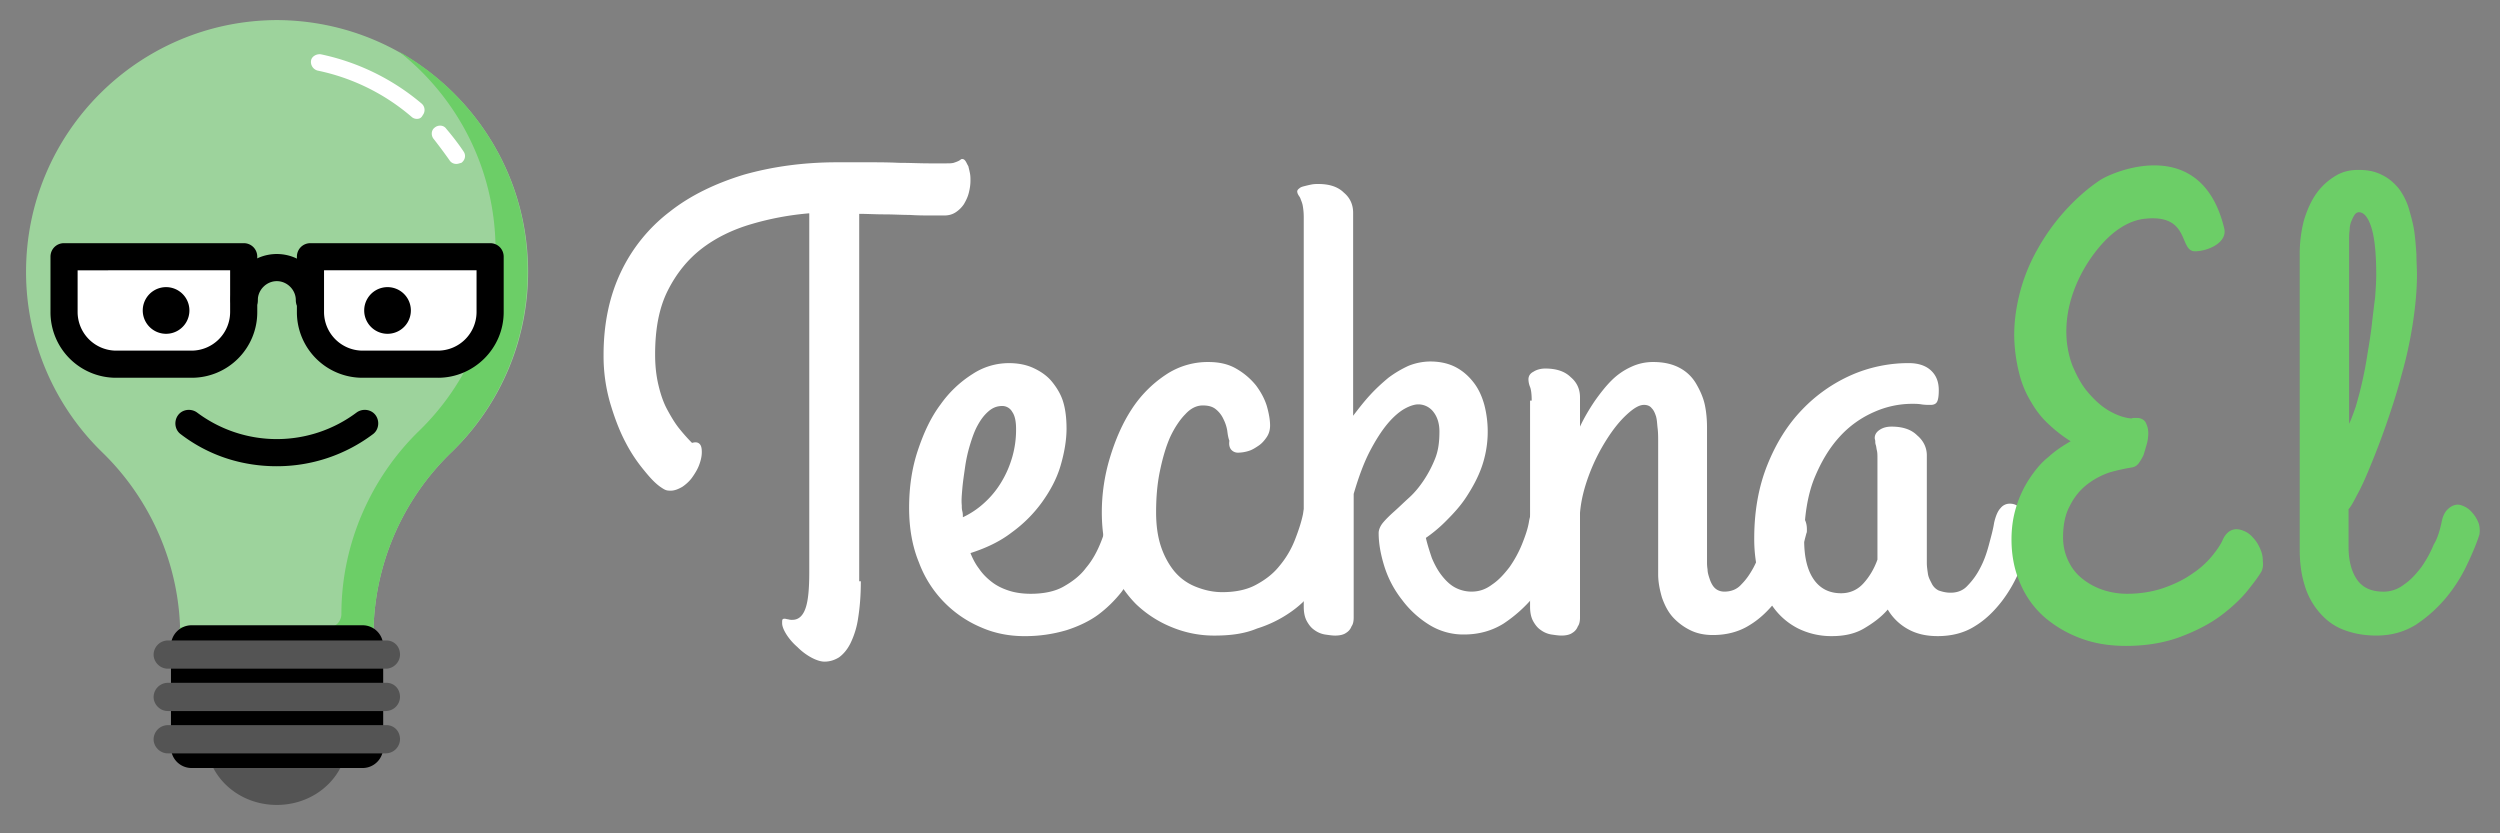 <svg width="150" height="50" fill="none" xmlns="http://www.w3.org/2000/svg"><rect width="100%" height="100%" fill="#808080" stroke="none"/><path d="M51.65 34.878c0 .88-.065 1.596-.163 2.215a5.102 5.102 0 01-.456 1.498c-.195.39-.423.651-.684.846-.26.163-.553.261-.879.261-.228 0-.521-.098-.814-.26a3.59 3.59 0 01-.814-.62 3.47 3.47 0 01-.652-.748c-.162-.26-.26-.489-.26-.684 0-.13 0-.196.033-.228.032-.033.065-.033.13-.033s.13.033.195.033a.717.717 0 00.26.032c.359 0 .62-.227.782-.683.163-.456.228-1.173.228-2.182V12.798a17.349 17.349 0 00-3.484.652c-1.108.325-2.117.814-2.964 1.465-.847.652-1.53 1.498-2.052 2.54-.52 1.043-.749 2.313-.749 3.81 0 .684.066 1.27.196 1.824s.293 1.042.52 1.466c.229.423.457.814.717 1.14.26.325.521.618.782.879.228-.065.358-.033.456.065.097.098.13.26.13.489 0 .26-.065.52-.163.781-.097.26-.26.521-.423.75-.163.227-.39.422-.586.553-.228.13-.456.228-.684.228-.098 0-.196 0-.293-.033-.098-.032-.196-.098-.293-.163-.293-.195-.62-.52-1.01-1.01a9.327 9.327 0 01-1.14-1.725c-.358-.684-.651-1.466-.912-2.345a10.16 10.16 0 01-.39-2.866c0-1.889.358-3.55 1.042-4.982a9.862 9.862 0 012.93-3.615c1.238-.977 2.736-1.694 4.43-2.215 1.726-.488 3.582-.749 5.634-.749h1.693c.684 0 1.335 0 1.987.033.651 0 1.27.032 1.79.032h1.075c.163 0 .294 0 .424-.032.097-.033.195-.065.26-.098a.713.713 0 00.163-.098c.033-.032.065-.032.098-.032.065 0 .13.032.195.13s.098.195.163.293c.033.13.065.26.098.424.032.162.032.293.032.455 0 .228-.032.456-.097.717-.065.26-.163.456-.293.684-.13.195-.294.358-.489.488s-.423.196-.684.196h-.781c-.391 0-.815 0-1.303-.033-.489 0-.977-.033-1.53-.033-.522 0-1.043-.032-1.499-.032v22.047h.098zm12.343-9.183c0 .716-.13 1.465-.359 2.247-.228.781-.618 1.498-1.107 2.182a8.074 8.074 0 01-1.824 1.823c-.716.554-1.563.945-2.475 1.238.13.325.294.651.521.944.196.293.456.554.75.782.293.228.618.39 1.009.52.39.131.847.196 1.335.196.75 0 1.433-.13 1.954-.423.521-.293 1.01-.651 1.368-1.14.39-.456.684-1.01.912-1.596.228-.586.39-1.172.52-1.758.099-.424.261-.717.555-.88.26-.13.553-.195.846-.097.293.098.521.228.75.488.227.26.292.554.26.88-.065.39-.13.846-.26 1.367A7.228 7.228 0 0168.193 34c-.228.521-.554 1.042-.912 1.53-.391.49-.847.945-1.368 1.336-.521.39-1.205.716-1.921.944a8.697 8.697 0 01-2.54.358c-.88 0-1.76-.162-2.573-.52a6.788 6.788 0 01-3.745-3.908c-.391-.945-.587-2.052-.587-3.257 0-1.238.163-2.377.521-3.452.359-1.075.782-1.987 1.368-2.768a6.778 6.778 0 011.922-1.824 3.951 3.951 0 012.182-.651c.553 0 1.042.097 1.465.293.423.195.814.456 1.107.814.293.358.554.782.684 1.237.13.424.196.977.196 1.564zm-6.286 4.624c0 .13 0 .228.033.358.032.13.032.228.032.358a5.091 5.091 0 001.303-.879 5.43 5.43 0 001.01-1.237c.293-.489.488-.945.651-1.498a5.905 5.905 0 00.228-1.694c0-.423-.065-.782-.228-1.01a.686.686 0 00-.586-.358c-.326 0-.586.098-.847.326-.26.228-.456.489-.651.847-.196.358-.326.749-.456 1.172a8.84 8.84 0 00-.293 1.335c-.065.456-.13.88-.163 1.27-.033.391-.065.717-.033 1.01z" fill="#fff"/><path d="M72.85 38.135a6.605 6.605 0 01-2.507-.489 6.759 6.759 0 01-2.182-1.4 6.76 6.76 0 01-1.498-2.312c-.358-.912-.554-1.987-.554-3.192 0-1.107.163-2.214.489-3.289.326-1.075.749-2.052 1.302-2.898a7.139 7.139 0 012.02-2.052 4.517 4.517 0 012.572-.782c.684 0 1.238.13 1.726.424a4.2 4.2 0 011.14.977c.293.39.521.814.651 1.237.13.456.196.847.196 1.173 0 .26-.065.488-.195.684-.13.195-.294.39-.489.52s-.39.261-.619.326a2.215 2.215 0 01-.618.098.525.525 0 01-.424-.195c-.097-.13-.13-.293-.097-.521-.066-.163-.098-.359-.13-.62a2.417 2.417 0 00-.229-.683 1.591 1.591 0 00-.456-.586c-.195-.163-.456-.228-.781-.228-.359 0-.717.163-1.042.52-.326.326-.652.815-.912 1.369-.26.586-.456 1.27-.619 2.051-.163.782-.228 1.596-.228 2.475 0 .782.098 1.466.293 2.052.195.586.489 1.107.814 1.498.359.423.782.716 1.27.912.489.195 1.01.325 1.596.325.75 0 1.433-.13 1.987-.423.553-.293 1.042-.651 1.433-1.14a5.62 5.62 0 00.944-1.595c.228-.587.423-1.173.521-1.759.098-.423.26-.716.554-.88.26-.13.553-.195.846-.097.294.098.521.228.75.488.227.261.293.554.26.88-.065.39-.13.846-.26 1.368a7.386 7.386 0 01-.587 1.53 8.65 8.65 0 01-.977 1.53 6.28 6.28 0 01-1.433 1.336 7.252 7.252 0 01-1.954.944c-.781.326-1.628.424-2.572.424z" fill="#fff"/><path d="M78.224 12.994a3.74 3.74 0 00-.065-.684c-.033-.163-.098-.293-.13-.39-.033-.099-.098-.164-.13-.229a.462.462 0 01-.066-.195c0-.065.033-.13.13-.196.066-.065.163-.097.294-.13.13-.033.26-.065.423-.098.163-.032.293-.032.423-.032.652 0 1.173.163 1.53.52.392.326.555.75.555 1.206v12.18c.325-.424.65-.847 1.01-1.238.357-.39.716-.716 1.106-1.042a6.53 6.53 0 011.205-.716 3.575 3.575 0 011.303-.261c.619 0 1.14.13 1.563.358.424.228.782.554 1.075.945.293.39.488.846.619 1.335a6.417 6.417 0 01-.163 3.68c-.228.651-.554 1.237-.912 1.79-.358.555-.782 1.01-1.205 1.434a8.423 8.423 0 01-1.237 1.042c.097.423.227.814.358 1.205.163.39.358.749.586 1.042.228.293.488.554.782.716.293.163.65.261 1.009.261.456 0 .847-.13 1.237-.423.391-.26.717-.62 1.043-1.042a6.95 6.95 0 00.749-1.368c.195-.489.358-.945.423-1.368.065-.39.195-.684.358-.847.163-.163.326-.26.521-.293.196-.032.359.033.554.13.195.098.358.261.488.456.13.196.261.391.326.62.065.227.065.455.033.65-.163.521-.424 1.14-.75 1.824A9.315 9.315 0 0192 35.823a8.388 8.388 0 01-1.79 1.595c-.684.424-1.466.652-2.378.652a3.875 3.875 0 01-2.084-.586 5.923 5.923 0 01-1.629-1.498 6.279 6.279 0 01-1.042-1.954c-.227-.717-.358-1.4-.358-2.052 0-.195.098-.424.26-.619.163-.195.392-.423.685-.684.293-.26.553-.52.879-.814.326-.293.619-.651.88-1.042.26-.39.488-.814.683-1.303.195-.488.26-1.01.26-1.628 0-.489-.13-.88-.358-1.172a1.141 1.141 0 00-.912-.456c-.227 0-.52.097-.814.26-.293.163-.651.456-1.01.88-.357.423-.716.976-1.074 1.66-.358.684-.684 1.563-.977 2.573v7.425c0 .196-.032.391-.13.521a.761.761 0 01-.326.391c-.13.098-.358.163-.651.163-.195 0-.39-.033-.619-.065a1.483 1.483 0 01-.619-.26c-.195-.131-.325-.294-.456-.522-.13-.228-.195-.52-.195-.88V12.995z" fill="#fff"/><path d="M91.902 24.034c0-.359-.033-.652-.098-.814a1.279 1.279 0 01-.097-.456c0-.196.097-.359.293-.456.195-.13.456-.196.716-.196.651 0 1.172.163 1.53.521.391.326.554.75.554 1.205v1.759c.26-.554.554-1.042.88-1.53.325-.457.65-.88 1.01-1.238a4.004 4.004 0 011.172-.814 3.079 3.079 0 011.335-.294c.651 0 1.172.13 1.595.359.424.228.749.553.977.944.228.39.424.814.521 1.27.098.456.131.945.131 1.368v8.076c0 .098 0 .228.032.424 0 .195.065.39.131.586.065.195.162.39.293.521.13.13.325.228.586.228.391 0 .749-.13 1.009-.423.294-.293.521-.62.749-1.042a6.32 6.32 0 00.522-1.368c.13-.489.26-.945.325-1.368.065-.424.196-.717.391-.88a.688.688 0 01.554-.26.92.92 0 01.488.13c.163.098.326.228.456.359.13.13.228.325.326.52.097.196.13.391.13.587v.098c0 .032 0 .097-.033.162a14.9 14.9 0 01-.684 2.052 8.197 8.197 0 01-1.107 1.954c-.456.586-.977 1.107-1.628 1.498-.619.39-1.368.586-2.182.586-.521 0-.977-.097-1.368-.293a3.5 3.5 0 01-1.042-.781c-.293-.326-.488-.717-.651-1.173-.13-.456-.228-.912-.228-1.4V26.54c0-.293 0-.586-.033-.846-.032-.261-.032-.489-.097-.717-.066-.195-.13-.358-.261-.488-.098-.13-.26-.196-.456-.196-.293 0-.619.196-1.042.586-.423.391-.814.88-1.205 1.498a11.32 11.32 0 00-1.042 2.085c-.293.781-.489 1.53-.554 2.312v6.285c0 .195-.032.39-.13.521a.761.761 0 01-.326.391c-.13.098-.358.163-.651.163-.195 0-.39-.033-.619-.065a1.483 1.483 0 01-.618-.26c-.196-.131-.326-.294-.457-.522-.13-.228-.195-.521-.195-.88V24.035h.098z" fill="#fff"/><path d="M117.043 35.562c.391 0 .749-.13 1.01-.423a4.28 4.28 0 00.749-1.042c.228-.424.39-.88.521-1.368.13-.489.26-.944.325-1.368.098-.423.228-.716.391-.88a.688.688 0 01.554-.26.82.82 0 01.456.13c.162.098.293.229.423.359.13.13.228.325.326.52.097.196.13.392.13.587v.098c0 .032 0 .097-.033.163-.162.65-.39 1.335-.684 2.051a8.197 8.197 0 01-1.107 1.954c-.456.586-.977 1.107-1.628 1.498-.619.391-1.368.586-2.215.586-.683 0-1.27-.13-1.791-.423a3.206 3.206 0 01-1.205-1.172c-.39.456-.879.814-1.433 1.14-.553.325-1.205.455-1.921.455a4.493 4.493 0 01-2.019-.456 4.147 4.147 0 01-1.466-1.237c-.39-.521-.683-1.14-.879-1.856a8.834 8.834 0 01-.293-2.313c0-1.628.261-3.093.782-4.396s1.205-2.41 2.084-3.322a9.251 9.251 0 012.963-2.084 8.525 8.525 0 013.452-.716c.521 0 .977.13 1.303.423.326.293.489.684.489 1.205 0 .326-.033.554-.098.684s-.196.195-.391.195c-.163 0-.358 0-.554-.032-.195-.033-.39-.033-.586-.033a5.59 5.59 0 00-2.247.489 6.05 6.05 0 00-2.084 1.498c-.619.683-1.107 1.498-1.531 2.54-.39 1.01-.586 2.247-.586 3.647 0 1.042.196 1.824.586 2.378.391.553.945.814 1.629.814.521 0 .977-.196 1.335-.587.358-.39.651-.879.847-1.432v-6.058c0-.195 0-.358-.033-.488s-.033-.228-.065-.326c-.033-.098-.033-.163-.033-.228s-.032-.13-.032-.195c0-.196.097-.358.293-.489.195-.13.423-.195.716-.195.652 0 1.173.163 1.531.52.391.327.586.75.586 1.206v6.448c0 .228.033.423.065.651.033.228.13.391.228.587a.89.89 0 00.424.423c.293.098.488.13.716.13z" fill="#fff"/><path d="M135.703 34.26c-.162.293-.455.684-.846 1.172-.391.488-.945 1.01-1.596 1.498-.651.489-1.466.912-2.41 1.27-.944.358-2.052.554-3.289.554-.945 0-1.824-.13-2.638-.424a7.175 7.175 0 01-2.182-1.237 5.551 5.551 0 01-1.498-2.02c-.358-.78-.554-1.693-.554-2.702 0-.717.098-1.368.293-1.987a6.517 6.517 0 01.782-1.66c.326-.49.684-.945 1.14-1.303.423-.391.879-.684 1.335-.945a8.294 8.294 0 01-1.27-.977 5.387 5.387 0 01-1.075-1.335 5.95 5.95 0 01-.749-1.791 9.666 9.666 0 01-.293-2.28c0-.879.13-1.726.358-2.605a10.71 10.71 0 011.043-2.54 12.592 12.592 0 011.628-2.28c.651-.716 1.335-1.335 2.117-1.856.781-.521 6.09-2.8 7.457 2.898.196.88-1.042 1.368-1.758 1.368-.977 0-.261-2.247-2.996-1.954-.977.098-1.857.717-2.54 1.466a8.863 8.863 0 00-1.596 2.507c-.391.945-.586 1.856-.586 2.8 0 .717.13 1.401.358 2.02.26.619.553 1.172.944 1.628.391.456.814.847 1.27 1.107.456.261.912.424 1.336.456.065-.032.13-.032.162-.032h.163c.228 0 .424.098.521.26.098.196.163.391.163.652 0 .228-.032.456-.098.684-.065.228-.13.456-.195.651a3.219 3.219 0 01-.293.488.62.62 0 01-.358.228 12.57 12.57 0 00-1.336.293 4.583 4.583 0 00-1.367.717 3.633 3.633 0 00-1.042 1.27c-.294.521-.424 1.172-.424 1.921 0 .489.098.945.293 1.368.196.424.456.782.814 1.075a4 4 0 001.205.684c.456.163.977.26 1.531.26.814 0 1.563-.13 2.215-.358.651-.228 1.237-.52 1.693-.847a5.339 5.339 0 001.172-1.042c.293-.358.521-.684.652-.977.097-.228.228-.39.358-.488a.777.777 0 01.456-.163c.195 0 .391.065.586.163.195.098.358.26.521.456.163.195.261.39.358.618a1.7 1.7 0 01.131.684c.032.228 0 .424-.066.587zm10.78-2.866c.065-.391.195-.652.358-.814.163-.163.326-.261.521-.293.196-.033.358.032.554.13.195.097.358.26.488.423.131.163.261.39.326.586.065.228.065.456.032.652-.162.52-.423 1.14-.749 1.823a9.292 9.292 0 01-1.27 1.987 8.383 8.383 0 01-1.791 1.596c-.684.423-1.465.65-2.377.65-.749 0-1.4-.13-1.987-.357-.586-.228-1.042-.587-1.433-1.042a4.376 4.376 0 01-.879-1.629c-.195-.619-.293-1.335-.293-2.117V15.21c0-.717.098-1.401.261-2.02.195-.619.423-1.14.749-1.595a3.814 3.814 0 011.139-1.043c.424-.26.88-.358 1.368-.358.586 0 1.042.098 1.466.326.39.195.716.488.977.814.26.358.456.749.586 1.172.13.456.26.912.326 1.368.065.456.097.912.13 1.368 0 .456.032.847.032 1.237 0 .945-.097 1.954-.26 2.996a25.008 25.008 0 01-.684 3.094c-.261 1.01-.586 1.987-.912 2.931a46.217 46.217 0 01-.944 2.475c-.293.717-.554 1.303-.815 1.759-.227.456-.39.716-.488.814v2.28c0 .781.163 1.433.488 1.921.326.489.847.75 1.596.75a1.97 1.97 0 001.238-.424c.391-.26.716-.62 1.042-1.042a6.97 6.97 0 00.749-1.368c.228-.358.358-.847.456-1.27zm-5.569-5.895c.13-.26.261-.618.423-1.074a23.612 23.612 0 00.717-3.224c.098-.587.195-1.173.26-1.76.065-.585.131-1.106.196-1.627.032-.489.065-.945.065-1.303 0-1.303-.098-2.247-.293-2.866-.196-.619-.456-.912-.749-.912-.098 0-.196.065-.261.163s-.13.228-.195.39a1.353 1.353 0 00-.098.522c-.032.195-.032.358-.032.521v11.17h-.033z" fill="#6CCE67"/><path d="M31.687 16.316c0-8.337-6.741-15.079-15.078-15.111-8.305.032-15.046 6.774-15.046 15.11a15.1 15.1 0 004.56 10.813c2.865 2.768 4.689 6.74 4.689 11.007 0 .456.358.814.782.814h10.03c.456 0 .782-.358.782-.814a15.29 15.29 0 014.69-11.007 14.998 14.998 0 004.59-10.812z" fill="#9DD39C"/><path d="M23.936 3.094c3.517 2.768 5.797 7.067 5.797 11.919a15.1 15.1 0 01-4.56 10.812c-2.865 2.768-4.689 6.741-4.689 11.007 0 .456-.358.815-.781.815h-8.924v.488c0 .456.359.814.782.814h10.063c.456 0 .782-.358.782-.814a15.29 15.29 0 014.69-11.007 15.1 15.1 0 004.558-10.812c.033-5.667-3.093-10.617-7.718-13.222z" fill="#6CCE67"/><path d="M16.609 27.974c-2.117 0-4.104-.651-5.764-1.921-.359-.26-.424-.782-.163-1.14.26-.358.781-.423 1.14-.163a7.98 7.98 0 009.574 0c.358-.26.88-.195 1.14.163.26.358.195.88-.163 1.14a9.583 9.583 0 01-5.764 1.921z" fill="#000"/><path d="M3.843 15.404v3.322c0 1.726 1.4 3.126 3.126 3.126h4.527c1.726 0 3.126-1.4 3.126-3.126v-3.322H3.842z" fill="#fff"/><path d="M11.496 22.666H6.969a3.933 3.933 0 01-3.94-3.94v-3.322c0-.456.358-.814.814-.814h10.78c.455 0 .813.358.813.814v3.322a3.933 3.933 0 01-3.94 3.94zm-6.839-6.448v2.508a2.321 2.321 0 002.312 2.312h4.527a2.321 2.321 0 002.312-2.313v-2.507H4.657z" fill="#000"/><path d="M18.628 15.404v3.322c0 1.726 1.4 3.126 3.126 3.126h4.527c1.726 0 3.126-1.4 3.126-3.126v-3.322h-10.78z" fill="#fff"/><path d="M26.28 22.666h-4.526a3.933 3.933 0 01-3.94-3.94v-3.322c0-.456.358-.814.814-.814h10.78c.455 0 .813.358.813.814v3.322c0 2.181-1.79 3.94-3.94 3.94zm-6.838-6.448v2.508a2.321 2.321 0 002.312 2.312h4.527a2.321 2.321 0 002.312-2.313v-2.507h-9.151z" fill="#000"/><path d="M18.563 18.823a.806.806 0 01-.814-.814c0-.619-.521-1.14-1.14-1.14-.619 0-1.14.521-1.14 1.14a.806.806 0 01-.814.814.806.806 0 01-.814-.814 2.766 2.766 0 012.768-2.768 2.766 2.766 0 012.768 2.768.827.827 0 01-.814.814zm4.689 1.205a1.4 1.4 0 100-2.8 1.4 1.4 0 000 2.8zm-13.287 0a1.4 1.4 0 100-2.8 1.4 1.4 0 000 2.8z" fill="#000"/><path d="M27.388 9.835a.475.475 0 01-.423-.228 31.92 31.92 0 00-.945-1.27c-.162-.195-.162-.521.066-.684.195-.163.52-.163.683.065.359.424.717.88 1.043 1.368.162.228.097.521-.13.684-.131.032-.196.065-.294.065zM25.01 7.132a.467.467 0 01-.325-.13 12.555 12.555 0 00-5.634-2.768.536.536 0 01-.39-.587c.032-.26.325-.423.586-.39a13.727 13.727 0 016.057 2.963.505.505 0 01.065.684c-.098.195-.228.228-.358.228z" fill="#fff"/><path d="M21.754 46.081H11.496a1.237 1.237 0 01-1.238-1.238v-6.09c0-.683.554-1.237 1.238-1.237h10.258c.684 0 1.238.554 1.238 1.238v6.09c0 .683-.554 1.237-1.238 1.237z" fill="#000"/><path d="M23.187 38.428H10.063a.862.862 0 00-.847.847c0 .456.391.846.847.846h13.092c.455 0 .846-.39.846-.846 0-.489-.358-.847-.814-.847zm0 5.08H10.063a.862.862 0 00-.847.847c0 .456.391.847.847.847h13.092a.862.862 0 00.846-.847c0-.488-.358-.847-.814-.847zm0-2.54H10.063a.862.862 0 00-.847.847c0 .456.391.847.847.847h13.092a.862.862 0 00.846-.847c0-.488-.358-.847-.814-.847zm-10.388 5.113c.683 1.303 2.116 2.215 3.81 2.215 1.693 0 3.126-.912 3.81-2.215h-7.62z" fill="#545454"/></svg>